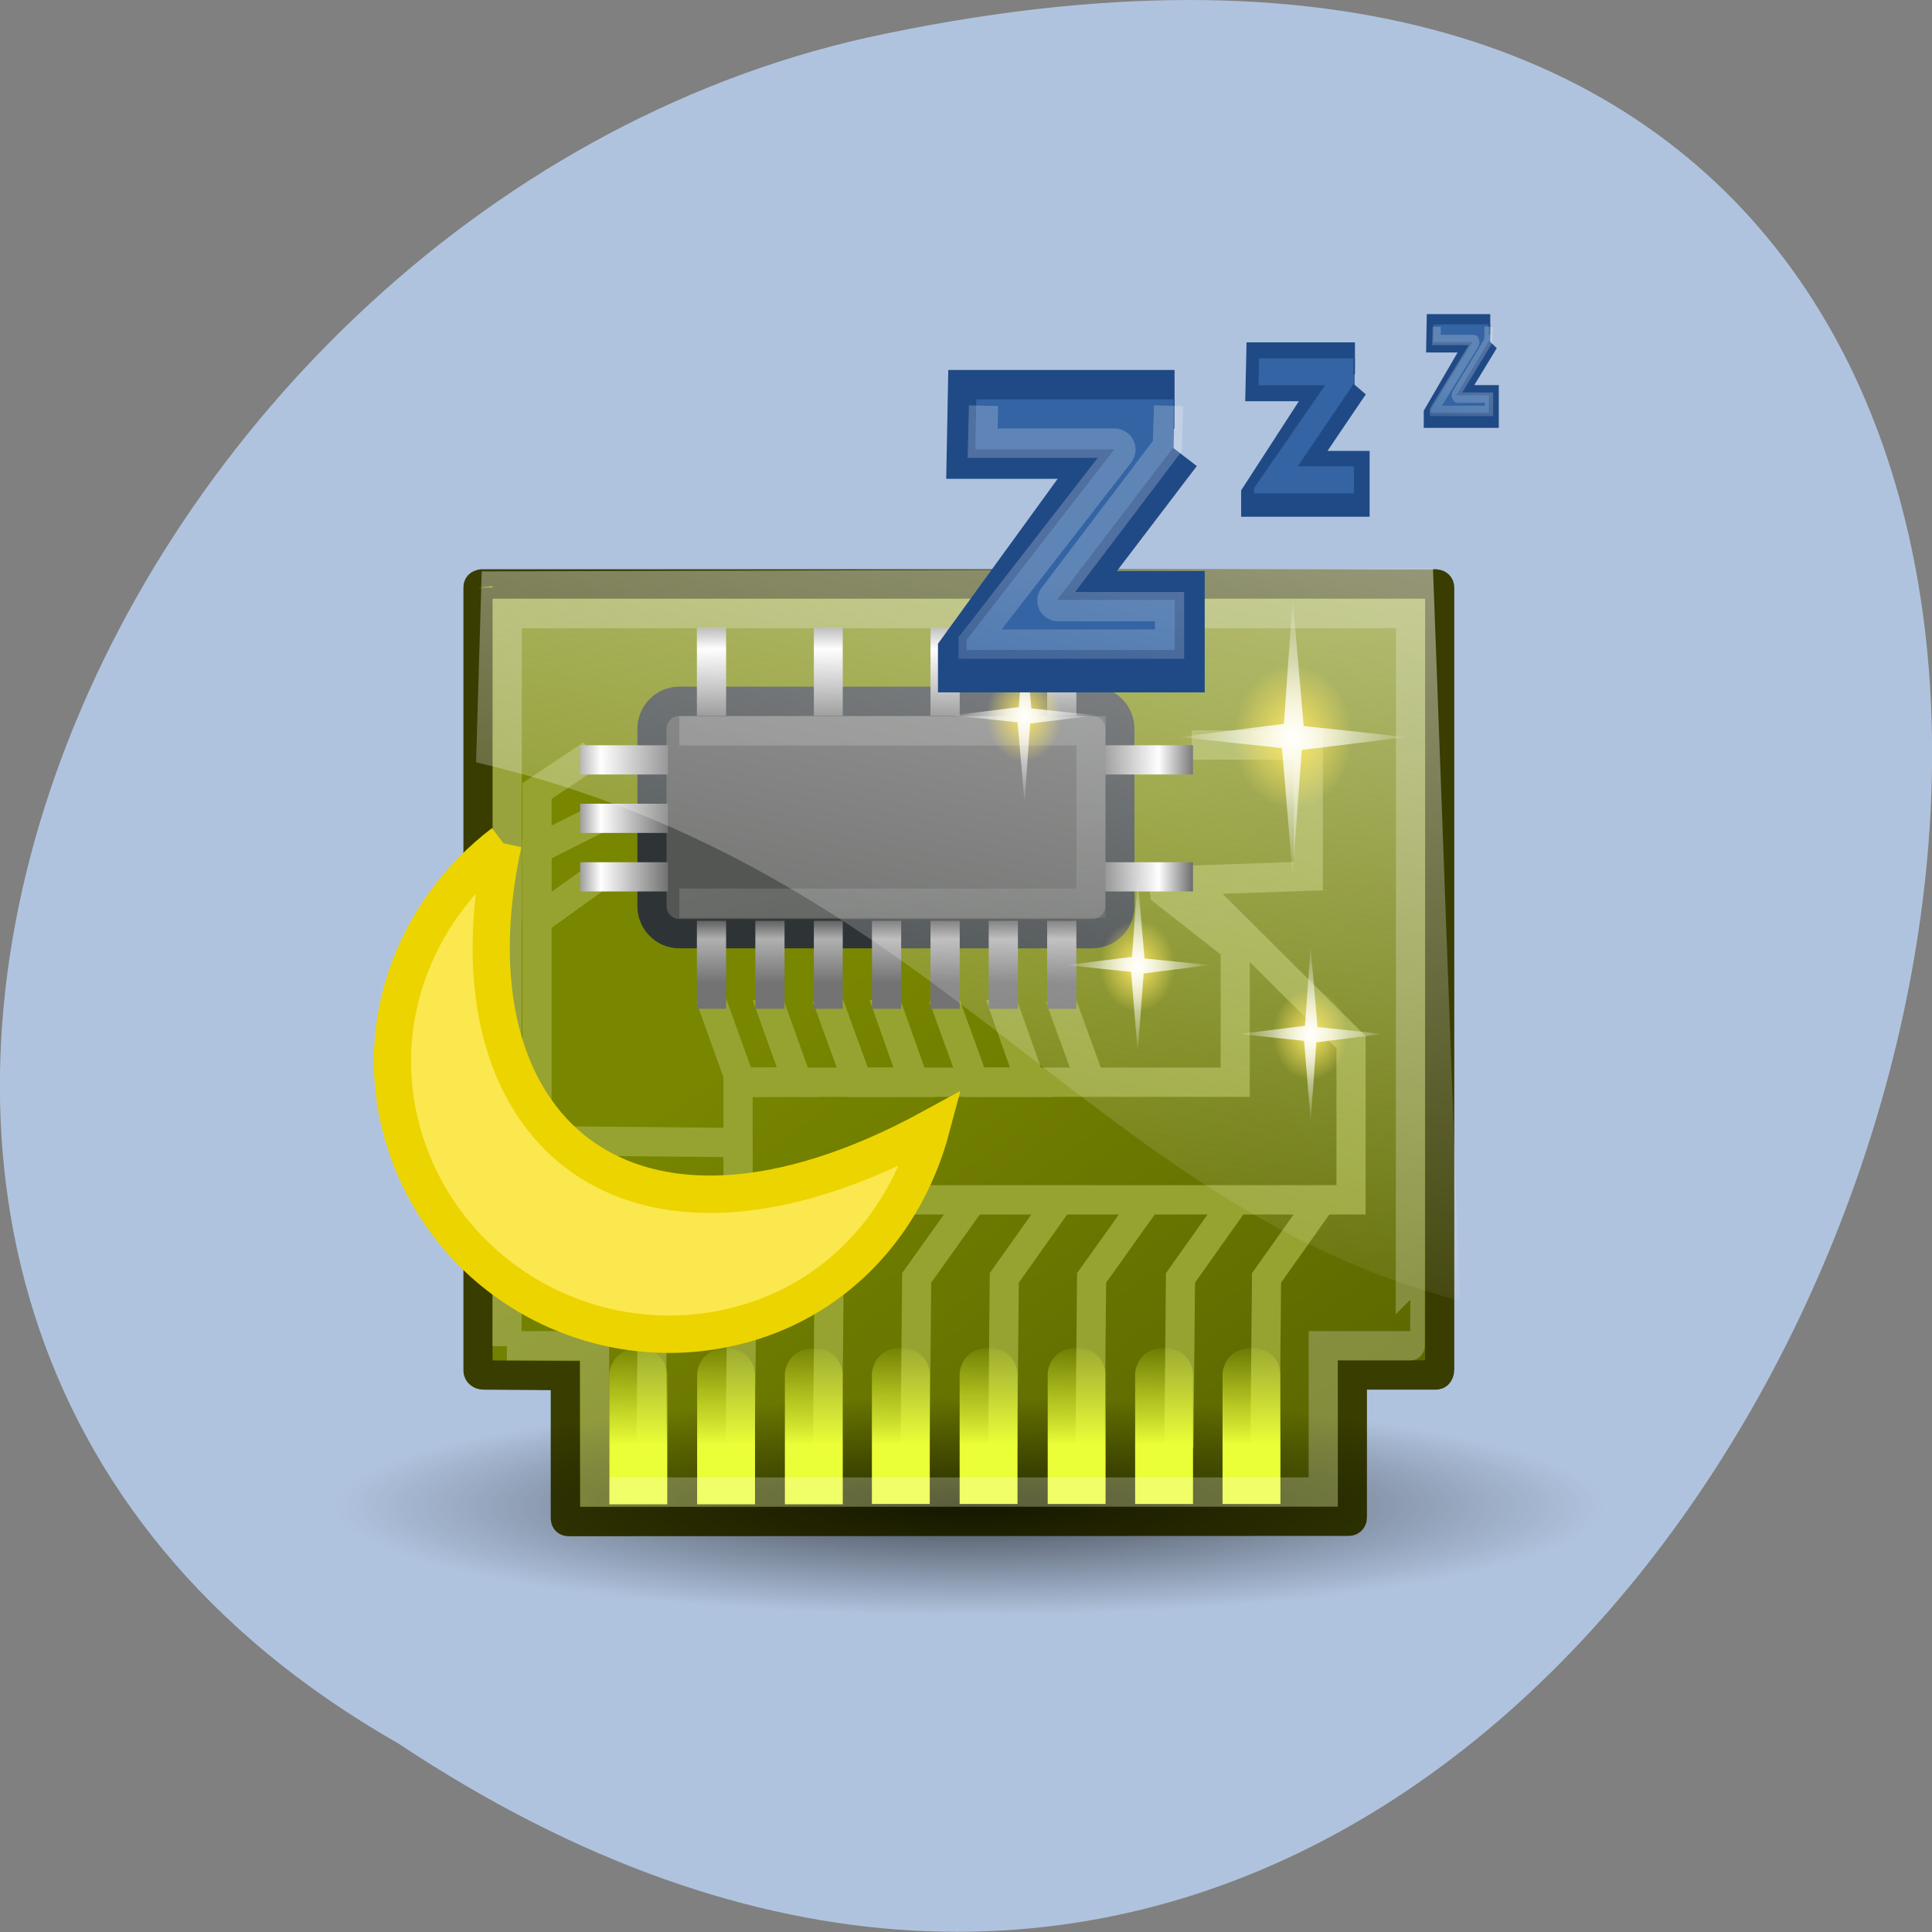 <svg xmlns="http://www.w3.org/2000/svg" xmlns:xlink="http://www.w3.org/1999/xlink" viewBox="0 0 24 24"><rect x="0" y="0" width="24" height="24" fill="#808080" stroke="none"/><defs><g id="S" clip-path="url(#R)"><path d="m 35.47 1.341 l -0.057 2.249 h 7.99 c 0.133 0.019 0.266 0.095 0.323 0.227 c 0.057 0.113 0.038 0.265 -0.038 0.378 l -8.844 11.342 v 0.113 h 11.843 v -2.249 h -6.719 c -0.133 0 -0.266 -0.076 -0.342 -0.189 c -0.057 -0.132 -0.057 -0.284 0.038 -0.397 l 6.89 -9.05 l 0.076 -2.42" transform="matrix(0.206 0 0 0.207 4.911 4.762)" fill="#3464a3" stroke="url(#Q)" stroke-width="1.761"/></g><g id="V" clip-path="url(#U)"><path d="m 35.486 1.349 l -0.079 2.24 h 8 c 0.119 0 0.238 0.105 0.317 0.21 c 0.04 0.14 0.04 0.28 -0.04 0.385 l -8.835 11.342 v 0.14 h 11.847 v -2.275 h -6.735 c -0.119 0.035 -0.277 -0.07 -0.317 -0.175 c -0.079 -0.14 -0.079 -0.28 0 -0.385 l 6.934 -9.07 l 0.04 -2.415" transform="matrix(0.099 0 0 0.112 12.181 4.342)" fill="#3464a3" stroke="url(#Q)" stroke-width="1.761"/></g><g id="Y" clip-path="url(#X)"><path d="m 35.487 1.335 l -0.068 2.254 h 8.01 c 0.136 0 0.271 0.107 0.271 0.215 c 0.068 0.107 0.068 0.268 0 0.376 l -8.821 11.378 v 0.107 h 11.807 v -2.254 h -6.718 c -0.136 0 -0.271 -0.054 -0.339 -0.215 c -0.068 -0.107 -0.068 -0.268 0 -0.376 l 6.921 -9.07 l 0.068 -2.415" transform="matrix(0.058 0 0 0.073 15.789 3.961)" fill="#3464a3" stroke="url(#Q)" stroke-width="1.761"/></g><clipPath id="U"><path d="M 0,0 H24 V24 H0 z"/></clipPath><clipPath id="R"><path d="M 0,0 H24 V24 H0 z"/></clipPath><clipPath id="X"><path d="M 0,0 H24 V24 H0 z"/></clipPath><filter id="O" filterUnits="objectBoundingBox" x="0" y="0" width="24" height="24"><feColorMatrix type="matrix" in="SourceGraphic" values="0 0 0 0 1 0 0 0 0 1 0 0 0 0 1 0 0 0 1 0"/></filter><linearGradient id="C" gradientUnits="userSpaceOnUse" x1="29" x2="32" gradientTransform="matrix(0.362 0 0 0.364 3.221 3.069)" xlink:href="#B"/><linearGradient id="D" gradientUnits="userSpaceOnUse" x1="16" x2="12.328" gradientTransform="matrix(0 0.364 -0.362 0 3.221 3.069)" xlink:href="#B"/><linearGradient id="F" gradientUnits="userSpaceOnUse" x1="11.492" y1="1.654" x2="17.199" y2="26.729" gradientTransform="matrix(-0.519 0 0 0.456 19.526 3.966)"><stop stop-color="#fff" stop-opacity="0.529"/><stop offset="1" stop-color="#fbfbff" stop-opacity="0"/></linearGradient><linearGradient id="B" gradientUnits="userSpaceOnUse" x1="14" x2="10.328" gradientTransform="matrix(0.362 0 0 0.364 3.221 3.069)"><stop stop-color="#737373"/><stop offset="0.621" stop-color="#fff"/><stop offset="1" stop-color="#3e3e3e"/></linearGradient><linearGradient id="Q" gradientUnits="userSpaceOnUse" x1="40.547" y1="1.125" x2="47.38" y2="37.75" xlink:href="#H"/><linearGradient id="E" gradientUnits="userSpaceOnUse" x1="25.12" x2="22.713" gradientTransform="matrix(0 0.364 -0.362 0 3.221 3.069)"><stop stop-color="#737373"/><stop offset="0.621" stop-color="#b0b0b0"/><stop offset="1" stop-color="#3e3e3e"/></linearGradient><linearGradient id="0" gradientUnits="userSpaceOnUse" x1="26.05" y1="20.747" x2="45" y2="47.794"><stop stop-color="#788600"/><stop offset="1" stop-color="#4f5900"/></linearGradient><linearGradient id="5" gradientUnits="userSpaceOnUse" x1="6.221" y1="42.891" x2="6.238" y2="39.27" gradientTransform="matrix(0.719 0 0 0.364 6.518 2.337)" xlink:href="#2"/><linearGradient id="4" gradientUnits="userSpaceOnUse" x1="6.221" y1="42.891" x2="6.238" y2="39.27" gradientTransform="matrix(0.719 0 0 0.364 5.43 2.342)" xlink:href="#2"/><linearGradient id="2" gradientUnits="userSpaceOnUse" x1="6.221" y1="42.891" x2="6.238" y2="39.27" gradientTransform="matrix(0.719 0 0 0.364 3.256 2.342)"><stop stop-color="#ebff38"/><stop offset="1" stop-color="#ebff38" stop-opacity="0"/></linearGradient><linearGradient id="3" gradientUnits="userSpaceOnUse" x1="6.221" y1="42.891" x2="6.238" y2="39.27" gradientTransform="matrix(0.719 0 0 0.364 4.348 2.342)" xlink:href="#2"/><linearGradient id="A" gradientUnits="userSpaceOnUse" x1="16.965" y1="20.17" x2="18.968" y2="31.347" gradientTransform="matrix(0.935 0 0 1.149 6.519 -5.86)"><stop stop-color="#fff" stop-opacity="0.169"/><stop offset="1" stop-color="#fff" stop-opacity="0"/></linearGradient><linearGradient id="9" gradientUnits="userSpaceOnUse" x1="6.221" y1="42.891" x2="6.238" y2="39.27" gradientTransform="matrix(0.719 0 0 0.364 10.873 2.337)" xlink:href="#2"/><linearGradient id="8" gradientUnits="userSpaceOnUse" x1="6.221" y1="42.891" x2="6.238" y2="39.27" gradientTransform="matrix(0.719 0 0 0.364 9.785 2.337)" xlink:href="#2"/><linearGradient id="7" gradientUnits="userSpaceOnUse" x1="6.221" y1="42.891" x2="6.238" y2="39.27" gradientTransform="matrix(0.719 0 0 0.364 8.698 2.337)" xlink:href="#2"/><linearGradient id="6" gradientUnits="userSpaceOnUse" x1="6.221" y1="42.891" x2="6.238" y2="39.27" gradientTransform="matrix(0.719 0 0 0.364 7.605 2.337)" xlink:href="#2"/><mask id="T"><g filter="url(#O)"><path fill-opacity="0.212" d="M 0,0 H24 V24 H0 z"/></g></mask><mask id="P"><g filter="url(#O)"><path fill-opacity="0.212" d="M 0,0 H24 V24 H0 z"/></g></mask><mask id="W"><g filter="url(#O)"><path fill-opacity="0.212" d="M 0,0 H24 V24 H0 z"/></g></mask><radialGradient id="1" gradientUnits="userSpaceOnUse" cx="21.5" cy="44.75" r="17" gradientTransform="matrix(0.464 0 0 0.08 2.075 15.13)"><stop stop-color="#000" stop-opacity="0.62"/><stop offset="1" stop-color="#000" stop-opacity="0"/></radialGradient><radialGradient id="H" gradientUnits="userSpaceOnUse" cx="13.612" cy="11.584" r="3.624" gradientTransform="matrix(-0.419 0 0 0.509 21.765 3.258)"><stop stop-color="#fff"/><stop offset="1" stop-color="#fff" stop-opacity="0"/></radialGradient><radialGradient id="J" gradientUnits="userSpaceOnUse" cx="13.612" cy="11.584" r="3.624" gradientTransform="matrix(-0.265 0 0 0.322 16.33 5.161)" xlink:href="#H"/><radialGradient id="K" gradientUnits="userSpaceOnUse" cx="16.09" cy="13.97" r="1.768" gradientTransform="matrix(-0.265 0 0 0.322 18.393 7.499)" xlink:href="#G"/><radialGradient id="I" gradientUnits="userSpaceOnUse" cx="16.09" cy="13.97" r="1.768" gradientTransform="matrix(-0.265 0 0 0.322 16.985 4.394)" xlink:href="#G"/><radialGradient id="L" gradientUnits="userSpaceOnUse" cx="13.612" cy="11.584" r="3.624" gradientTransform="matrix(-0.265 0 0 0.322 17.738 8.266)" xlink:href="#H"/><radialGradient id="N" gradientUnits="userSpaceOnUse" cx="13.612" cy="11.584" r="3.624" gradientTransform="matrix(-0.265 0 0 0.322 19.886 9.121)" xlink:href="#H"/><radialGradient id="G" gradientUnits="userSpaceOnUse" cx="16.09" cy="13.97" r="1.768" gradientTransform="matrix(-0.419 0 0 0.509 22.803 2.043)"><stop stop-color="#fde863"/><stop offset="1" stop-color="#fde863" stop-opacity="0"/></radialGradient><radialGradient id="M" gradientUnits="userSpaceOnUse" cx="16.09" cy="13.97" r="1.768" gradientTransform="matrix(-0.265 0 0 0.322 20.541 8.354)" xlink:href="#G"/></defs><path d="m 4.945 21.656 c 18.05 11.996 29.16 -26.26 5.832 -21.19 c -9.637 2.156 -15.488 15.691 -5.832 21.19" fill="#b0c3de"/><path d="m 7.505 11.627 v 26.717 c 0 0.086 0.086 0.15 0.183 0.15 l 2.813 0.021 v 4.852 c 0 0.075 0.022 0.129 0.119 0.129 l 26.761 -0.011 c 0.097 0 0.129 -0.064 0.129 -0.129 v -4.863 h 2.878 c 0.097 0 0.119 -0.129 0.119 -0.204 v -26.664 c 0 -0.075 -0.043 -0.118 -0.129 -0.129 h -32.753 c -0.075 0.011 -0.129 0.054 -0.119 0.129" transform="matrix(0.362 0 0 0.364 3.221 3.069)" fill="url(#0)" stroke="#393d00"/><path d="m 19.938 18.719 c 0 0.754 -3.531 1.363 -7.887 1.363 c -4.355 0 -7.887 -0.609 -7.887 -1.363 c 0 -0.754 3.531 -1.367 7.887 -1.367 c 4.355 0 7.887 0.613 7.887 1.367" fill="url(#1)"/><g fill="none" stroke="#97a331"><g transform="matrix(0.362 0 0 0.364 3.221 3.069)"><path d="m 31 21.471 l 0.065 0.537 l 2.425 1.889 v 4.605 h -17.06 v 3.929"/><path d="m 13.443 40.964 l 0.054 -5.786 l 1.897 -2.662 h 22.07 v -5.378 l -5.583 -5.528 l 4.117 -0.14 v -4.476 h -3.998"/><path d="m 19.5 40.964 l 0.054 -5.786 l 1.897 -2.662"/><path d="m 16.504 40.964 l 0.054 -5.786 l 1.897 -2.662"/></g><g transform="matrix(0.362 0 0 0.364 5.396 2.342)"><path d="m 16.496 42.964 l 0.054 -5.786 l 1.908 -2.662"/><path d="m 19.503 42.964 l 0.054 -5.786 l 1.897 -2.662"/><path d="m 22.499 42.964 l 0.054 -5.786 l 1.908 -2.662"/><path d="m 25.549 42.964 l 0.054 -5.786 l 1.897 -2.662"/><path d="m 28.502 42.964 l 0.054 -5.786 l 1.897 -2.662"/></g></g><path d="m 7.93 16.75 c 0.289 0 0.359 0.23 0.359 0.328 v 1.609 c 0 0 -0.719 0 -0.719 0 v -1.609 c 0 -0.098 0.074 -0.328 0.359 -0.328" fill="url(#2)"/><path d="m 9.02 16.75 c 0.289 0 0.359 0.23 0.359 0.328 v 1.609 c 0 0 -0.719 0 -0.719 0 v -1.609 c 0 -0.098 0.074 -0.328 0.359 -0.328" fill="url(#3)"/><path d="m 10.11 16.75 c 0.289 0 0.359 0.23 0.359 0.328 v 1.609 c 0 0 -0.719 0 -0.719 0 v -1.609 c 0 -0.098 0.074 -0.328 0.359 -0.328" fill="url(#4)"/><path d="m 11.191 16.746 c 0.289 0 0.359 0.227 0.359 0.328 v 1.609 c 0 0 -0.719 0 -0.719 0 v -1.609 c 0 -0.102 0.074 -0.328 0.359 -0.328" fill="url(#5)"/><path d="m 12.281 16.746 c 0.289 0 0.359 0.227 0.359 0.328 v 1.609 c 0 0 -0.719 0 -0.719 0 v -1.609 c 0 -0.102 0.074 -0.328 0.359 -0.328" fill="url(#6)"/><path d="m 13.375 16.746 c 0.289 0 0.359 0.227 0.359 0.328 v 1.609 c 0 0 -0.719 0 -0.719 0 v -1.609 c 0 -0.102 0.074 -0.328 0.359 -0.328" fill="url(#7)"/><path d="m 14.461 16.746 c 0.289 0 0.359 0.227 0.359 0.328 v 1.609 c 0 0 -0.719 0 -0.719 0 v -1.609 c 0 -0.102 0.074 -0.328 0.359 -0.328" fill="url(#8)"/><path d="m 15.547 16.746 c 0.293 0 0.359 0.227 0.359 0.328 v 1.609 c 0 0 -0.719 0 -0.719 0 v -1.609 c 0 -0.102 0.078 -0.328 0.359 -0.328" fill="url(#9)"/><g transform="matrix(0.362 0 0 0.364 3.221 3.069)"><path d="m 11.406 17.317 l -1.875 1.245 v 11.936 l 7.01 0.064" fill="none" stroke="#97a331"/><path d="m 14.413 15.502 h 14.172 c 0.528 0 0.948 0.419 0.948 0.945 v 6.04 c 0 0.526 -0.42 0.945 -0.948 0.945 h -14.172 c -0.517 0 -0.938 -0.419 -0.938 -0.945 v -6.04 c 0 -0.526 0.42 -0.945 0.938 -0.945" fill="#545653" stroke="#2e3436"/><path d="m 14.413 16.511 h 14.13 v 5.882 h -14.13" fill="none" stroke="url(#A)"/></g><path d="m 7.207 9.258 h 1.09 v 0.363 h -1.09" fill="url(#B)"/><path d="m 11.643 19.496 l -2.123 1.063 v 2.447" transform="matrix(0.362 0 0 0.364 3.221 3.069)" fill="none" stroke="#97a331"/><path d="m 7.207 9.984 h 1.09 v 0.363 h -1.09" fill="url(#B)"/><path d="m 11.503 21.567 l -2 1.428" transform="matrix(0.362 0 0 0.364 3.221 3.069)" fill="none" stroke="#97a331"/><path d="m 7.207 10.711 h 1.09 v 0.363 h -1.09" fill="url(#B)"/><g fill="url(#C)"><path d="m 13.73 9.258 h 1.09 v 0.363 h -1.09"/><path d="m 13.73 9.984 h 1.09 v 0.363 h -1.09"/><path d="m 13.73 10.711 h 1.09 v 0.363 h -1.09"/></g><g fill="url(#D)"><path d="m 9.02 7.801 v 1.09 h -0.363 v -1.09"/><path d="m 9.746 7.801 v 1.09 h -0.363 v -1.09"/><path d="m 10.469 7.801 v 1.09 h -0.359 v -1.09"/><path d="m 11.195 7.801 v 1.09 h -0.363 v -1.09"/><path d="m 11.922 7.801 v 1.09 h -0.363 v -1.09"/><path d="m 12.645 7.801 v 1.09 h -0.363 v -1.09"/><path d="m 13.371 7.801 v 1.09 h -0.363 v -1.09"/></g><g fill="none" stroke="#97a331" transform="matrix(0.362 0 0 0.364 5.396 2.342)"><path d="m 9.458 27.582 l 1.056 2.92 h 1.951 l -1.067 -2.963"/><path d="m 13.457 27.582 l 1.067 2.92 h 1.94 l -1.056 -2.963"/><path d="m 17.455 27.582 l 1.067 2.92 h 1.94 l -1.056 -2.963"/><path d="m 21.454 27.582 l 1.067 2.92"/></g><g fill="url(#E)"><path d="m 9.02 11.438 v 1.094 h -0.363 v -1.094"/><path d="m 9.746 11.438 v 1.094 h -0.363 v -1.094"/><path d="m 10.469 11.438 v 1.094 h -0.359 v -1.094"/><path d="m 11.195 11.438 v 1.094 h -0.363 v -1.094"/><path d="m 11.922 11.438 v 1.094 h -0.363 v -1.094"/><path d="m 12.645 11.438 v 1.094 h -0.363 v -1.094"/></g><path d="m 8.496 37.497 h 3.01 l 0.011 4.991 h 24.993 v -4.991 h 2.985 c 0.011 0 0.011 -24.989 0.011 -24.989 h -30.996 c 0 8.33 -0.011 25 -0.011 25" transform="matrix(0.362 0 0 0.364 3.221 3.069)" stroke-opacity="0.239" fill="none" stroke="#fff"/><path d="m 13.371 11.438 v 1.094 h -0.363 v -1.094" fill="url(#E)"/><path d="m 7.687 20.344 c -2.134 9.736 4.225 15.393 14.69 9.725 c -0.798 2.984 -2.91 5.56 -6.089 6.58 c -4.99 1.589 -10.346 -1.127 -11.952 -6.06 c -1.272 -3.886 0.248 -7.9 3.352 -10.251" transform="matrix(0.362 0 0 0.364 3.468 3.069)" fill="#fbe84e" stroke="#ecd400" stroke-width="1.276"/><path d="m 17.801 7.06 l 0.336 9.1 c -4.629 -1.219 -6.465 -5.34 -12.223 -6.691 l 0.07 -2.371 l 11.813 -0.035" fill="url(#F)" fill-rule="evenodd"/><path d="m 15.32 9.156 c 0 0.496 0.332 0.898 0.742 0.898 c 0.406 0 0.738 -0.402 0.738 -0.898 c 0 -0.496 -0.332 -0.902 -0.738 -0.902 c -0.41 0 -0.742 0.402 -0.742 0.902" fill="url(#G)"/><path d="m 14.652 9.156 l 1.273 0.137 l 0.133 1.57 l 0.113 -1.547 l 1.297 -0.16 l -1.273 -0.137 l -0.137 -1.574 l -0.109 1.547" fill="url(#H)"/><path d="m 12.258 8.887 c 0 0.313 0.211 0.566 0.469 0.566 c 0.258 0 0.469 -0.254 0.469 -0.566 c 0 -0.316 -0.211 -0.57 -0.469 -0.57 c -0.258 0 -0.469 0.254 -0.469 0.57" fill="url(#I)"/><path d="m 11.836 8.887 l 0.805 0.086 l 0.086 0.992 l 0.07 -0.977 l 0.82 -0.102 l -0.805 -0.086 l -0.086 -0.996 l -0.07 0.98" fill="url(#J)"/><path d="m 13.668 11.988 c 0 0.316 0.207 0.57 0.465 0.57 c 0.262 0 0.469 -0.254 0.469 -0.57 c 0 -0.313 -0.207 -0.566 -0.469 -0.566 c -0.258 0 -0.465 0.254 -0.465 0.566" fill="url(#K)"/><path d="m 13.246 11.988 l 0.805 0.086 l 0.082 0.996 l 0.074 -0.977 l 0.816 -0.105 l -0.805 -0.082 l -0.086 -0.996 l -0.07 0.977" fill="url(#L)"/><path d="m 15.816 12.844 c 0 0.316 0.207 0.57 0.465 0.57 c 0.262 0 0.469 -0.254 0.469 -0.57 c 0 -0.313 -0.207 -0.566 -0.469 -0.566 c -0.258 0 -0.465 0.254 -0.465 0.566" fill="url(#M)"/><path d="m 15.395 12.844 l 0.805 0.086 l 0.082 0.996 l 0.07 -0.977 l 0.82 -0.105 l -0.805 -0.086 l -0.086 -0.992 l -0.07 0.977" fill="url(#N)"/><g fill="#3464a3"><path d="m 46.933 3.893 l -6.984 9.13 h 7.098 v 3.762 h -12.564 v -0.586 l 8.92 -12.23 h -8.389 l 0.057 -3.01 h 11.919" transform="matrix(0.206 0 0 0.207 4.911 4.762)" stroke="#204a86" stroke-width="3.522"/><path d="m 14.57 5.566 l -1.438 1.887 h 1.461 v 0.621 h -2.586 v -0.125 l 1.836 -2.367 h -1.727 l 0.012 -0.621 h 2.453"/></g><use xlink:href="#S" mask="url(#P)"/><g fill="#3464a3"><path d="m 46.937 3.904 l -6.973 9.102 h 7.092 v 3.781 h -12.599 v -0.595 l 8.954 -12.217 h -8.4 l 0.079 -3.01 h 11.886" transform="matrix(0.099 0 0 0.112 12.181 4.342)" stroke="#204a86" stroke-width="3.522"/><path d="m 16.809 4.777 l -0.688 1.016 h 0.699 v 0.336 h -1.242 v -0.066 l 0.883 -1.277 h -0.828 l 0.008 -0.336 h 1.172"/></g><use xlink:href="#V" mask="url(#T)"/><g fill="#3464a3"><path d="m 46.955 3.912 l -6.989 9.124 h 7.06 v 3.757 h -12.553 v -0.59 l 8.957 -12.237 h -8.414 l 0.068 -3.01 h 11.875" transform="matrix(0.058 0 0 0.073 15.789 3.961)" stroke="#204a86" stroke-width="3.522"/><path d="m 18.492 4.246 l -0.402 0.664 h 0.406 v 0.219 h -0.723 v -0.043 l 0.516 -0.836 h -0.484 l 0.004 -0.219 h 0.684"/></g><use xlink:href="#Y" mask="url(#W)"/></svg>